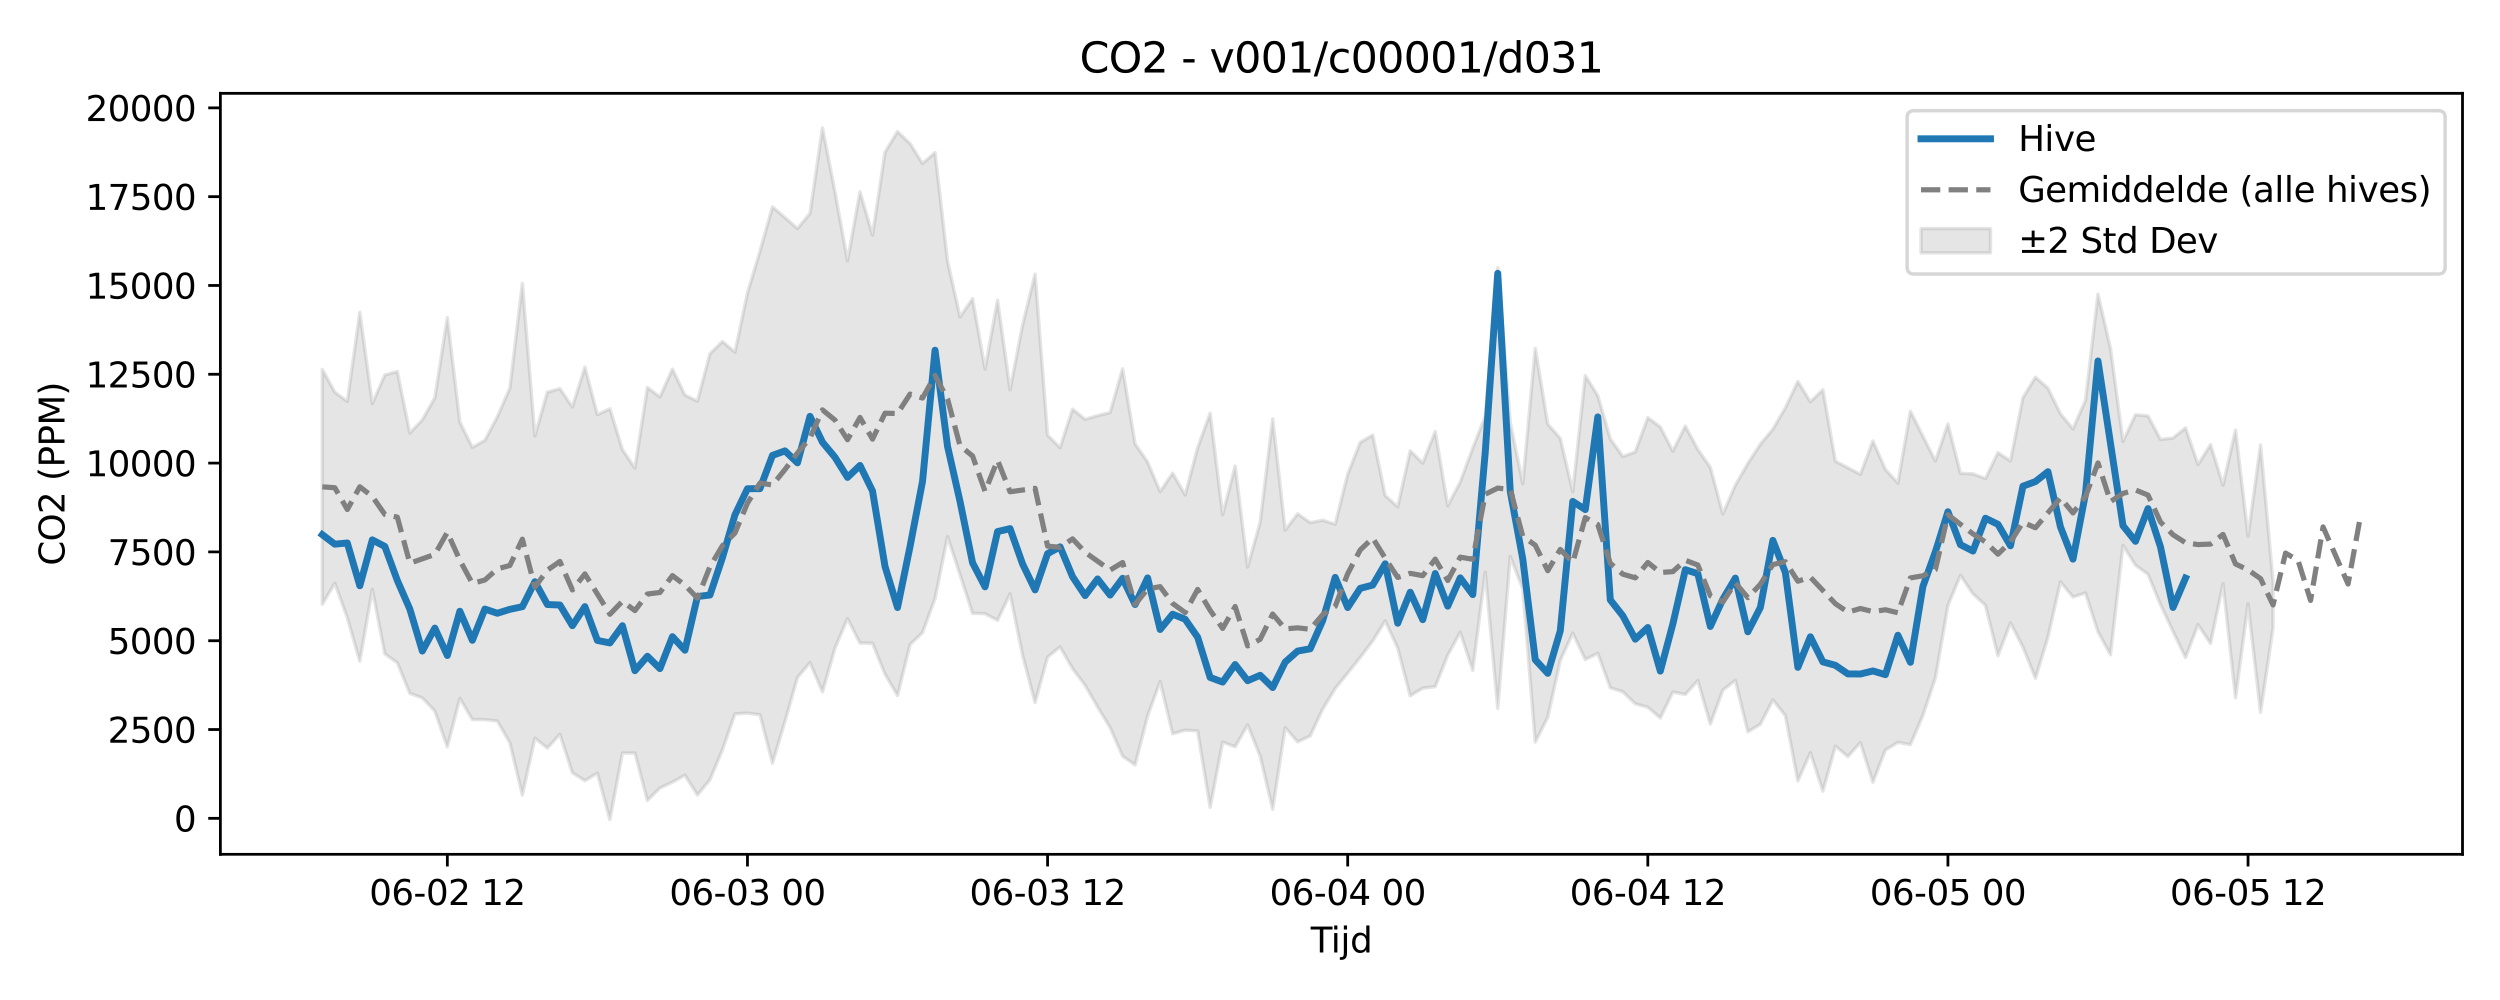 <?xml version="1.0" encoding="utf-8" standalone="no"?>
<!DOCTYPE svg PUBLIC "-//W3C//DTD SVG 1.1//EN"
  "http://www.w3.org/Graphics/SVG/1.1/DTD/svg11.dtd">
<svg xmlns:xlink="http://www.w3.org/1999/xlink" width="720pt" height="288pt" viewBox="0 0 720 288" xmlns="http://www.w3.org/2000/svg" version="1.1">
 <defs>
  <style type="text/css">*{stroke-linejoin: round; stroke-linecap: butt}</style>
 </defs>
 <g id="figure_1">
  <g id="patch_1">
   <path d="M 0 288 
L 720 288 
L 720 0 
L 0 0 
z
" style="fill: #ffffff"/>
  </g>
  <g id="axes_1">
   <g id="patch_2">
    <path d="M 63.47 246.04 
L 709.2 246.04 
L 709.2 26.88 
L 63.47 26.88 
z
" style="fill: #ffffff"/>
   </g>
   <g id="FillBetweenPolyCollection_1">
    <defs>
     <path id="m9e692f22e5" d="M 92.821 -181.618 
L 92.821 -113.956 
L 96.423 -120.013 
L 100.024 -110.102 
L 103.626 -97.567 
L 107.227 -118.265 
L 110.828 -99.675 
L 114.43 -97.133 
L 118.031 -88.314 
L 121.633 -87.012 
L 125.234 -83.213 
L 128.835 -72.883 
L 132.437 -86.874 
L 136.038 -80.772 
L 139.639 -80.747 
L 143.241 -80.342 
L 146.842 -74.076 
L 150.444 -59.028 
L 154.045 -75.405 
L 157.646 -72.541 
L 161.248 -76.539 
L 164.849 -65.428 
L 168.451 -63.16 
L 172.052 -65.345 
L 175.653 -51.922 
L 179.255 -71.128 
L 182.856 -71.117 
L 186.458 -57.455 
L 190.059 -61.055 
L 193.66 -62.745 
L 197.262 -64.737 
L 200.863 -59.037 
L 204.465 -63.426 
L 208.066 -72.067 
L 211.667 -82.403 
L 215.269 -82.618 
L 218.87 -82.153 
L 222.472 -68.209 
L 226.073 -80.244 
L 229.674 -92.896 
L 233.276 -97.152 
L 236.877 -88.748 
L 240.479 -101.334 
L 244.08 -109.847 
L 247.681 -102.78 
L 251.283 -102.758 
L 254.884 -93.853 
L 258.486 -87.694 
L 262.087 -102.353 
L 265.688 -105.808 
L 269.29 -115.62 
L 272.891 -133.458 
L 276.492 -122.473 
L 280.094 -111.38 
L 283.695 -111.251 
L 287.297 -109.346 
L 290.898 -116.989 
L 294.499 -99.314 
L 298.101 -85.659 
L 301.702 -98.775 
L 305.304 -101.677 
L 308.905 -95.427 
L 312.506 -90.651 
L 316.108 -84.391 
L 319.709 -78.47 
L 323.311 -70.212 
L 326.912 -67.707 
L 330.513 -81.826 
L 334.115 -91.708 
L 337.716 -76.673 
L 341.318 -77.708 
L 344.919 -77.48 
L 348.52 -55.468 
L 352.122 -74.274 
L 355.723 -72.922 
L 359.325 -79.229 
L 362.926 -70.224 
L 366.527 -54.949 
L 370.129 -78.418 
L 373.73 -74.336 
L 377.332 -76.053 
L 380.933 -83.774 
L 384.534 -89.702 
L 388.136 -94.149 
L 391.737 -98.644 
L 395.338 -103.402 
L 398.94 -109.195 
L 402.541 -101.37 
L 406.143 -87.606 
L 409.744 -89.803 
L 413.345 -90.233 
L 416.947 -99.302 
L 420.548 -105.922 
L 424.15 -94.956 
L 427.751 -123.201 
L 431.352 -83.991 
L 434.954 -127.722 
L 438.555 -118.406 
L 442.157 -74.262 
L 445.758 -81.434 
L 449.359 -97.772 
L 452.961 -105.661 
L 456.562 -98.048 
L 460.164 -99.842 
L 463.765 -89.931 
L 467.366 -88.764 
L 470.968 -85.301 
L 474.569 -84.313 
L 478.171 -81.213 
L 481.772 -88.68 
L 485.373 -88.005 
L 488.975 -92 
L 492.576 -79.476 
L 496.178 -89.213 
L 499.779 -92.055 
L 503.38 -77.242 
L 506.982 -79.384 
L 510.583 -86.43 
L 514.184 -81.914 
L 517.786 -63.091 
L 521.387 -71.228 
L 524.989 -60.145 
L 528.59 -73.108 
L 532.191 -70.102 
L 535.793 -74.11 
L 539.394 -62.725 
L 542.996 -71.981 
L 546.597 -74.19 
L 550.198 -73.548 
L 553.8 -81.959 
L 557.401 -92.772 
L 561.003 -113.596 
L 564.604 -122.294 
L 568.205 -116.986 
L 571.807 -113.67 
L 575.408 -99.153 
L 579.01 -108.599 
L 582.611 -101.647 
L 586.212 -92.654 
L 589.814 -104.507 
L 593.415 -120.435 
L 597.017 -116.047 
L 600.618 -117.224 
L 604.219 -106.053 
L 607.821 -99.44 
L 611.422 -130.904 
L 615.024 -125.226 
L 618.625 -122.598 
L 622.226 -113.88 
L 625.828 -106.156 
L 629.429 -98.61 
L 633.031 -108.108 
L 636.632 -102.67 
L 640.233 -119.88 
L 643.835 -87.036 
L 647.436 -114.141 
L 651.037 -82.87 
L 654.639 -107.08 
L 654.639 -120.473 
L 654.639 -120.473 
L 651.037 -159.844 
L 647.436 -133.596 
L 643.835 -164.12 
L 640.233 -148.287 
L 636.632 -159.935 
L 633.031 -154.212 
L 629.429 -164.773 
L 625.828 -161.843 
L 622.226 -161.42 
L 618.625 -168.235 
L 615.024 -168.548 
L 611.422 -160.898 
L 607.821 -187.644 
L 604.219 -203.274 
L 600.618 -172.707 
L 597.017 -164.49 
L 593.415 -168.82 
L 589.814 -176.174 
L 586.212 -179.372 
L 582.611 -173.466 
L 579.01 -155.255 
L 575.408 -157.644 
L 571.807 -150.18 
L 568.205 -151.536 
L 564.604 -151.687 
L 561.003 -165.903 
L 557.401 -155.223 
L 553.8 -162.387 
L 550.198 -169.575 
L 546.597 -148.878 
L 542.996 -152.792 
L 539.394 -161.001 
L 535.793 -151.392 
L 532.191 -153.276 
L 528.59 -155.173 
L 524.989 -175.746 
L 521.387 -172.283 
L 517.786 -178.134 
L 514.184 -170.548 
L 510.583 -164.375 
L 506.982 -160.075 
L 503.38 -154.521 
L 499.779 -148.239 
L 496.178 -139.997 
L 492.576 -153.389 
L 488.975 -158.559 
L 485.373 -165.279 
L 481.772 -158.064 
L 478.171 -165.025 
L 474.569 -167.708 
L 470.968 -157.866 
L 467.366 -156.508 
L 463.765 -161.613 
L 460.164 -174.044 
L 456.562 -179.834 
L 452.961 -146.352 
L 449.359 -161.759 
L 445.758 -165.844 
L 442.157 -187.699 
L 438.555 -148.713 
L 434.954 -166.329 
L 431.352 -210.866 
L 427.751 -168.121 
L 424.15 -158.907 
L 420.548 -149.166 
L 416.947 -142.337 
L 413.345 -163.704 
L 409.744 -154.611 
L 406.143 -158.155 
L 402.541 -142.032 
L 398.94 -145.288 
L 395.338 -162.704 
L 391.737 -160.578 
L 388.136 -151.399 
L 384.534 -137.027 
L 380.933 -138.168 
L 377.332 -137.485 
L 373.73 -140.029 
L 370.129 -135.332 
L 366.527 -167.361 
L 362.926 -137.544 
L 359.325 -124.718 
L 355.723 -153.734 
L 352.122 -139.76 
L 348.52 -169.011 
L 344.919 -159.015 
L 341.318 -145.474 
L 337.716 -151.736 
L 334.115 -146.394 
L 330.513 -154.927 
L 326.912 -160.161 
L 323.311 -181.798 
L 319.709 -169.161 
L 316.108 -168.302 
L 312.506 -167.244 
L 308.905 -170.182 
L 305.304 -159.071 
L 301.702 -162.669 
L 298.101 -209.066 
L 294.499 -194.357 
L 290.898 -175.751 
L 287.297 -201.558 
L 283.695 -181.722 
L 280.094 -201.997 
L 276.492 -196.712 
L 272.891 -212.756 
L 269.29 -244.054 
L 265.688 -240.908 
L 262.087 -246.646 
L 258.486 -250.106 
L 254.884 -244.151 
L 251.283 -220.302 
L 247.681 -232.76 
L 244.08 -212.872 
L 240.479 -232.686 
L 236.877 -251.158 
L 233.276 -226.536 
L 229.674 -222.183 
L 226.073 -225.323 
L 222.472 -228.429 
L 218.87 -215.618 
L 215.269 -203.591 
L 211.667 -186.586 
L 208.066 -189.642 
L 204.465 -186.147 
L 200.863 -172.445 
L 197.262 -174.217 
L 193.66 -181.702 
L 190.059 -173.677 
L 186.458 -176.391 
L 182.856 -153.179 
L 179.255 -158.526 
L 175.653 -170.269 
L 172.052 -168.569 
L 168.451 -182.279 
L 164.849 -170.776 
L 161.248 -176.071 
L 157.646 -175.058 
L 154.045 -162.447 
L 150.444 -206.391 
L 146.842 -176.218 
L 143.241 -167.98 
L 139.639 -161.168 
L 136.038 -159.151 
L 132.437 -166.44 
L 128.835 -196.514 
L 125.234 -173.44 
L 121.633 -167.089 
L 118.031 -163.283 
L 114.43 -180.995 
L 110.828 -180.016 
L 107.227 -171.759 
L 103.626 -198.045 
L 100.024 -172.416 
L 96.423 -175.065 
L 92.821 -181.618 
z
" style="stroke: #808080; stroke-opacity: 0.2"/>
    </defs>
    <g clip-path="url(#p356629e05d)">
     <use xlink:href="#m9e692f22e5" x="0" y="288" style="fill: #808080; fill-opacity: 0.2; stroke: #808080; stroke-opacity: 0.2"/>
    </g>
   </g>
   <g id="matplotlib.axis_1">
    <g id="xtick_1">
     <g id="line2d_1">
      <defs>
       <path id="mf10f912292" d="M 0 0 
L 0 3.5 
" style="stroke: #000000; stroke-width: 0.8"/>
      </defs>
      <g>
       <use xlink:href="#mf10f912292" x="128.835" y="246.04" style="stroke: #000000; stroke-width: 0.8"/>
      </g>
     </g>
     <g id="text_1">
      <!-- 06-02 12 -->
      <g transform="translate(106.355 260.638) scale(0.1 -0.1)">
       <defs>
        <path id="DejaVuSans-30" d="M 2034 4250 
Q 1547 4250 1301 3770 
Q 1056 3291 1056 2328 
Q 1056 1369 1301 889 
Q 1547 409 2034 409 
Q 2525 409 2770 889 
Q 3016 1369 3016 2328 
Q 3016 3291 2770 3770 
Q 2525 4250 2034 4250 
z
M 2034 4750 
Q 2819 4750 3233 4129 
Q 3647 3509 3647 2328 
Q 3647 1150 3233 529 
Q 2819 -91 2034 -91 
Q 1250 -91 836 529 
Q 422 1150 422 2328 
Q 422 3509 836 4129 
Q 1250 4750 2034 4750 
z
" transform="scale(0.016)"/>
        <path id="DejaVuSans-36" d="M 2113 2584 
Q 1688 2584 1439 2293 
Q 1191 2003 1191 1497 
Q 1191 994 1439 701 
Q 1688 409 2113 409 
Q 2538 409 2786 701 
Q 3034 994 3034 1497 
Q 3034 2003 2786 2293 
Q 2538 2584 2113 2584 
z
M 3366 4563 
L 3366 3988 
Q 3128 4100 2886 4159 
Q 2644 4219 2406 4219 
Q 1781 4219 1451 3797 
Q 1122 3375 1075 2522 
Q 1259 2794 1537 2939 
Q 1816 3084 2150 3084 
Q 2853 3084 3261 2657 
Q 3669 2231 3669 1497 
Q 3669 778 3244 343 
Q 2819 -91 2113 -91 
Q 1303 -91 875 529 
Q 447 1150 447 2328 
Q 447 3434 972 4092 
Q 1497 4750 2381 4750 
Q 2619 4750 2861 4703 
Q 3103 4656 3366 4563 
z
" transform="scale(0.016)"/>
        <path id="DejaVuSans-2d" d="M 313 2009 
L 1997 2009 
L 1997 1497 
L 313 1497 
L 313 2009 
z
" transform="scale(0.016)"/>
        <path id="DejaVuSans-32" d="M 1228 531 
L 3431 531 
L 3431 0 
L 469 0 
L 469 531 
Q 828 903 1448 1529 
Q 2069 2156 2228 2338 
Q 2531 2678 2651 2914 
Q 2772 3150 2772 3378 
Q 2772 3750 2511 3984 
Q 2250 4219 1831 4219 
Q 1534 4219 1204 4116 
Q 875 4013 500 3803 
L 500 4441 
Q 881 4594 1212 4672 
Q 1544 4750 1819 4750 
Q 2544 4750 2975 4387 
Q 3406 4025 3406 3419 
Q 3406 3131 3298 2873 
Q 3191 2616 2906 2266 
Q 2828 2175 2409 1742 
Q 1991 1309 1228 531 
z
" transform="scale(0.016)"/>
        <path id="DejaVuSans-20" transform="scale(0.016)"/>
        <path id="DejaVuSans-31" d="M 794 531 
L 1825 531 
L 1825 4091 
L 703 3866 
L 703 4441 
L 1819 4666 
L 2450 4666 
L 2450 531 
L 3481 531 
L 3481 0 
L 794 0 
L 794 531 
z
" transform="scale(0.016)"/>
       </defs>
       <use xlink:href="#DejaVuSans-30"/>
       <use xlink:href="#DejaVuSans-36" transform="translate(63.623 0)"/>
       <use xlink:href="#DejaVuSans-2d" transform="translate(127.246 0)"/>
       <use xlink:href="#DejaVuSans-30" transform="translate(163.33 0)"/>
       <use xlink:href="#DejaVuSans-32" transform="translate(226.953 0)"/>
       <use xlink:href="#DejaVuSans-20" transform="translate(290.576 0)"/>
       <use xlink:href="#DejaVuSans-31" transform="translate(322.363 0)"/>
       <use xlink:href="#DejaVuSans-32" transform="translate(385.986 0)"/>
      </g>
     </g>
    </g>
    <g id="xtick_2">
     <g id="line2d_2">
      <g>
       <use xlink:href="#mf10f912292" x="215.269" y="246.04" style="stroke: #000000; stroke-width: 0.8"/>
      </g>
     </g>
     <g id="text_2">
      <!-- 06-03 00 -->
      <g transform="translate(192.788 260.638) scale(0.1 -0.1)">
       <defs>
        <path id="DejaVuSans-33" d="M 2597 2516 
Q 3050 2419 3304 2112 
Q 3559 1806 3559 1356 
Q 3559 666 3084 287 
Q 2609 -91 1734 -91 
Q 1441 -91 1130 -33 
Q 819 25 488 141 
L 488 750 
Q 750 597 1062 519 
Q 1375 441 1716 441 
Q 2309 441 2620 675 
Q 2931 909 2931 1356 
Q 2931 1769 2642 2001 
Q 2353 2234 1838 2234 
L 1294 2234 
L 1294 2753 
L 1863 2753 
Q 2328 2753 2575 2939 
Q 2822 3125 2822 3475 
Q 2822 3834 2567 4026 
Q 2313 4219 1838 4219 
Q 1578 4219 1281 4162 
Q 984 4106 628 3988 
L 628 4550 
Q 988 4650 1302 4700 
Q 1616 4750 1894 4750 
Q 2613 4750 3031 4423 
Q 3450 4097 3450 3541 
Q 3450 3153 3228 2886 
Q 3006 2619 2597 2516 
z
" transform="scale(0.016)"/>
       </defs>
       <use xlink:href="#DejaVuSans-30"/>
       <use xlink:href="#DejaVuSans-36" transform="translate(63.623 0)"/>
       <use xlink:href="#DejaVuSans-2d" transform="translate(127.246 0)"/>
       <use xlink:href="#DejaVuSans-30" transform="translate(163.33 0)"/>
       <use xlink:href="#DejaVuSans-33" transform="translate(226.953 0)"/>
       <use xlink:href="#DejaVuSans-20" transform="translate(290.576 0)"/>
       <use xlink:href="#DejaVuSans-30" transform="translate(322.363 0)"/>
       <use xlink:href="#DejaVuSans-30" transform="translate(385.986 0)"/>
      </g>
     </g>
    </g>
    <g id="xtick_3">
     <g id="line2d_3">
      <g>
       <use xlink:href="#mf10f912292" x="301.702" y="246.04" style="stroke: #000000; stroke-width: 0.8"/>
      </g>
     </g>
     <g id="text_3">
      <!-- 06-03 12 -->
      <g transform="translate(279.222 260.638) scale(0.1 -0.1)">
       <use xlink:href="#DejaVuSans-30"/>
       <use xlink:href="#DejaVuSans-36" transform="translate(63.623 0)"/>
       <use xlink:href="#DejaVuSans-2d" transform="translate(127.246 0)"/>
       <use xlink:href="#DejaVuSans-30" transform="translate(163.33 0)"/>
       <use xlink:href="#DejaVuSans-33" transform="translate(226.953 0)"/>
       <use xlink:href="#DejaVuSans-20" transform="translate(290.576 0)"/>
       <use xlink:href="#DejaVuSans-31" transform="translate(322.363 0)"/>
       <use xlink:href="#DejaVuSans-32" transform="translate(385.986 0)"/>
      </g>
     </g>
    </g>
    <g id="xtick_4">
     <g id="line2d_4">
      <g>
       <use xlink:href="#mf10f912292" x="388.136" y="246.04" style="stroke: #000000; stroke-width: 0.8"/>
      </g>
     </g>
     <g id="text_4">
      <!-- 06-04 00 -->
      <g transform="translate(365.655 260.638) scale(0.1 -0.1)">
       <defs>
        <path id="DejaVuSans-34" d="M 2419 4116 
L 825 1625 
L 2419 1625 
L 2419 4116 
z
M 2253 4666 
L 3047 4666 
L 3047 1625 
L 3713 1625 
L 3713 1100 
L 3047 1100 
L 3047 0 
L 2419 0 
L 2419 1100 
L 313 1100 
L 313 1709 
L 2253 4666 
z
" transform="scale(0.016)"/>
       </defs>
       <use xlink:href="#DejaVuSans-30"/>
       <use xlink:href="#DejaVuSans-36" transform="translate(63.623 0)"/>
       <use xlink:href="#DejaVuSans-2d" transform="translate(127.246 0)"/>
       <use xlink:href="#DejaVuSans-30" transform="translate(163.33 0)"/>
       <use xlink:href="#DejaVuSans-34" transform="translate(226.953 0)"/>
       <use xlink:href="#DejaVuSans-20" transform="translate(290.576 0)"/>
       <use xlink:href="#DejaVuSans-30" transform="translate(322.363 0)"/>
       <use xlink:href="#DejaVuSans-30" transform="translate(385.986 0)"/>
      </g>
     </g>
    </g>
    <g id="xtick_5">
     <g id="line2d_5">
      <g>
       <use xlink:href="#mf10f912292" x="474.569" y="246.04" style="stroke: #000000; stroke-width: 0.8"/>
      </g>
     </g>
     <g id="text_5">
      <!-- 06-04 12 -->
      <g transform="translate(452.089 260.638) scale(0.1 -0.1)">
       <use xlink:href="#DejaVuSans-30"/>
       <use xlink:href="#DejaVuSans-36" transform="translate(63.623 0)"/>
       <use xlink:href="#DejaVuSans-2d" transform="translate(127.246 0)"/>
       <use xlink:href="#DejaVuSans-30" transform="translate(163.33 0)"/>
       <use xlink:href="#DejaVuSans-34" transform="translate(226.953 0)"/>
       <use xlink:href="#DejaVuSans-20" transform="translate(290.576 0)"/>
       <use xlink:href="#DejaVuSans-31" transform="translate(322.363 0)"/>
       <use xlink:href="#DejaVuSans-32" transform="translate(385.986 0)"/>
      </g>
     </g>
    </g>
    <g id="xtick_6">
     <g id="line2d_6">
      <g>
       <use xlink:href="#mf10f912292" x="561.003" y="246.04" style="stroke: #000000; stroke-width: 0.8"/>
      </g>
     </g>
     <g id="text_6">
      <!-- 06-05 00 -->
      <g transform="translate(538.522 260.638) scale(0.1 -0.1)">
       <defs>
        <path id="DejaVuSans-35" d="M 691 4666 
L 3169 4666 
L 3169 4134 
L 1269 4134 
L 1269 2991 
Q 1406 3038 1543 3061 
Q 1681 3084 1819 3084 
Q 2600 3084 3056 2656 
Q 3513 2228 3513 1497 
Q 3513 744 3044 326 
Q 2575 -91 1722 -91 
Q 1428 -91 1123 -41 
Q 819 9 494 109 
L 494 744 
Q 775 591 1075 516 
Q 1375 441 1709 441 
Q 2250 441 2565 725 
Q 2881 1009 2881 1497 
Q 2881 1984 2565 2268 
Q 2250 2553 1709 2553 
Q 1456 2553 1204 2497 
Q 953 2441 691 2322 
L 691 4666 
z
" transform="scale(0.016)"/>
       </defs>
       <use xlink:href="#DejaVuSans-30"/>
       <use xlink:href="#DejaVuSans-36" transform="translate(63.623 0)"/>
       <use xlink:href="#DejaVuSans-2d" transform="translate(127.246 0)"/>
       <use xlink:href="#DejaVuSans-30" transform="translate(163.33 0)"/>
       <use xlink:href="#DejaVuSans-35" transform="translate(226.953 0)"/>
       <use xlink:href="#DejaVuSans-20" transform="translate(290.576 0)"/>
       <use xlink:href="#DejaVuSans-30" transform="translate(322.363 0)"/>
       <use xlink:href="#DejaVuSans-30" transform="translate(385.986 0)"/>
      </g>
     </g>
    </g>
    <g id="xtick_7">
     <g id="line2d_7">
      <g>
       <use xlink:href="#mf10f912292" x="647.436" y="246.04" style="stroke: #000000; stroke-width: 0.8"/>
      </g>
     </g>
     <g id="text_7">
      <!-- 06-05 12 -->
      <g transform="translate(624.956 260.638) scale(0.1 -0.1)">
       <use xlink:href="#DejaVuSans-30"/>
       <use xlink:href="#DejaVuSans-36" transform="translate(63.623 0)"/>
       <use xlink:href="#DejaVuSans-2d" transform="translate(127.246 0)"/>
       <use xlink:href="#DejaVuSans-30" transform="translate(163.33 0)"/>
       <use xlink:href="#DejaVuSans-35" transform="translate(226.953 0)"/>
       <use xlink:href="#DejaVuSans-20" transform="translate(290.576 0)"/>
       <use xlink:href="#DejaVuSans-31" transform="translate(322.363 0)"/>
       <use xlink:href="#DejaVuSans-32" transform="translate(385.986 0)"/>
      </g>
     </g>
    </g>
    <g id="text_8">
     <!-- Tijd -->
     <g transform="translate(377.485 274.317) scale(0.1 -0.1)">
      <defs>
       <path id="DejaVuSans-54" d="M -19 4666 
L 3928 4666 
L 3928 4134 
L 2272 4134 
L 2272 0 
L 1638 0 
L 1638 4134 
L -19 4134 
L -19 4666 
z
" transform="scale(0.016)"/>
       <path id="DejaVuSans-69" d="M 603 3500 
L 1178 3500 
L 1178 0 
L 603 0 
L 603 3500 
z
M 603 4863 
L 1178 4863 
L 1178 4134 
L 603 4134 
L 603 4863 
z
" transform="scale(0.016)"/>
       <path id="DejaVuSans-6a" d="M 603 3500 
L 1178 3500 
L 1178 -63 
Q 1178 -731 923 -1031 
Q 669 -1331 103 -1331 
L -116 -1331 
L -116 -844 
L 38 -844 
Q 366 -844 484 -692 
Q 603 -541 603 -63 
L 603 3500 
z
M 603 4863 
L 1178 4863 
L 1178 4134 
L 603 4134 
L 603 4863 
z
" transform="scale(0.016)"/>
       <path id="DejaVuSans-64" d="M 2906 2969 
L 2906 4863 
L 3481 4863 
L 3481 0 
L 2906 0 
L 2906 525 
Q 2725 213 2448 61 
Q 2172 -91 1784 -91 
Q 1150 -91 751 415 
Q 353 922 353 1747 
Q 353 2572 751 3078 
Q 1150 3584 1784 3584 
Q 2172 3584 2448 3432 
Q 2725 3281 2906 2969 
z
M 947 1747 
Q 947 1113 1208 752 
Q 1469 391 1925 391 
Q 2381 391 2643 752 
Q 2906 1113 2906 1747 
Q 2906 2381 2643 2742 
Q 2381 3103 1925 3103 
Q 1469 3103 1208 2742 
Q 947 2381 947 1747 
z
" transform="scale(0.016)"/>
      </defs>
      <use xlink:href="#DejaVuSans-54"/>
      <use xlink:href="#DejaVuSans-69" transform="translate(57.959 0)"/>
      <use xlink:href="#DejaVuSans-6a" transform="translate(85.742 0)"/>
      <use xlink:href="#DejaVuSans-64" transform="translate(113.525 0)"/>
     </g>
    </g>
   </g>
   <g id="matplotlib.axis_2">
    <g id="ytick_1">
     <g id="line2d_8">
      <defs>
       <path id="mce2c67f0a3" d="M 0 0 
L -3.5 0 
" style="stroke: #000000; stroke-width: 0.8"/>
      </defs>
      <g>
       <use xlink:href="#mce2c67f0a3" x="63.47" y="235.682" style="stroke: #000000; stroke-width: 0.8"/>
      </g>
     </g>
     <g id="text_9">
      <!-- 0 -->
      <g transform="translate(50.108 239.481) scale(0.1 -0.1)">
       <use xlink:href="#DejaVuSans-30"/>
      </g>
     </g>
    </g>
    <g id="ytick_2">
     <g id="line2d_9">
      <g>
       <use xlink:href="#mce2c67f0a3" x="63.47" y="210.104" style="stroke: #000000; stroke-width: 0.8"/>
      </g>
     </g>
     <g id="text_10">
      <!-- 2500 -->
      <g transform="translate(31.02 213.903) scale(0.1 -0.1)">
       <use xlink:href="#DejaVuSans-32"/>
       <use xlink:href="#DejaVuSans-35" transform="translate(63.623 0)"/>
       <use xlink:href="#DejaVuSans-30" transform="translate(127.246 0)"/>
       <use xlink:href="#DejaVuSans-30" transform="translate(190.869 0)"/>
      </g>
     </g>
    </g>
    <g id="ytick_3">
     <g id="line2d_10">
      <g>
       <use xlink:href="#mce2c67f0a3" x="63.47" y="184.527" style="stroke: #000000; stroke-width: 0.8"/>
      </g>
     </g>
     <g id="text_11">
      <!-- 5000 -->
      <g transform="translate(31.02 188.326) scale(0.1 -0.1)">
       <use xlink:href="#DejaVuSans-35"/>
       <use xlink:href="#DejaVuSans-30" transform="translate(63.623 0)"/>
       <use xlink:href="#DejaVuSans-30" transform="translate(127.246 0)"/>
       <use xlink:href="#DejaVuSans-30" transform="translate(190.869 0)"/>
      </g>
     </g>
    </g>
    <g id="ytick_4">
     <g id="line2d_11">
      <g>
       <use xlink:href="#mce2c67f0a3" x="63.47" y="158.949" style="stroke: #000000; stroke-width: 0.8"/>
      </g>
     </g>
     <g id="text_12">
      <!-- 7500 -->
      <g transform="translate(31.02 162.749) scale(0.1 -0.1)">
       <defs>
        <path id="DejaVuSans-37" d="M 525 4666 
L 3525 4666 
L 3525 4397 
L 1831 0 
L 1172 0 
L 2766 4134 
L 525 4134 
L 525 4666 
z
" transform="scale(0.016)"/>
       </defs>
       <use xlink:href="#DejaVuSans-37"/>
       <use xlink:href="#DejaVuSans-35" transform="translate(63.623 0)"/>
       <use xlink:href="#DejaVuSans-30" transform="translate(127.246 0)"/>
       <use xlink:href="#DejaVuSans-30" transform="translate(190.869 0)"/>
      </g>
     </g>
    </g>
    <g id="ytick_5">
     <g id="line2d_12">
      <g>
       <use xlink:href="#mce2c67f0a3" x="63.47" y="133.372" style="stroke: #000000; stroke-width: 0.8"/>
      </g>
     </g>
     <g id="text_13">
      <!-- 10000 -->
      <g transform="translate(24.657 137.171) scale(0.1 -0.1)">
       <use xlink:href="#DejaVuSans-31"/>
       <use xlink:href="#DejaVuSans-30" transform="translate(63.623 0)"/>
       <use xlink:href="#DejaVuSans-30" transform="translate(127.246 0)"/>
       <use xlink:href="#DejaVuSans-30" transform="translate(190.869 0)"/>
       <use xlink:href="#DejaVuSans-30" transform="translate(254.492 0)"/>
      </g>
     </g>
    </g>
    <g id="ytick_6">
     <g id="line2d_13">
      <g>
       <use xlink:href="#mce2c67f0a3" x="63.47" y="107.795" style="stroke: #000000; stroke-width: 0.8"/>
      </g>
     </g>
     <g id="text_14">
      <!-- 12500 -->
      <g transform="translate(24.657 111.594) scale(0.1 -0.1)">
       <use xlink:href="#DejaVuSans-31"/>
       <use xlink:href="#DejaVuSans-32" transform="translate(63.623 0)"/>
       <use xlink:href="#DejaVuSans-35" transform="translate(127.246 0)"/>
       <use xlink:href="#DejaVuSans-30" transform="translate(190.869 0)"/>
       <use xlink:href="#DejaVuSans-30" transform="translate(254.492 0)"/>
      </g>
     </g>
    </g>
    <g id="ytick_7">
     <g id="line2d_14">
      <g>
       <use xlink:href="#mce2c67f0a3" x="63.47" y="82.217" style="stroke: #000000; stroke-width: 0.8"/>
      </g>
     </g>
     <g id="text_15">
      <!-- 15000 -->
      <g transform="translate(24.657 86.016) scale(0.1 -0.1)">
       <use xlink:href="#DejaVuSans-31"/>
       <use xlink:href="#DejaVuSans-35" transform="translate(63.623 0)"/>
       <use xlink:href="#DejaVuSans-30" transform="translate(127.246 0)"/>
       <use xlink:href="#DejaVuSans-30" transform="translate(190.869 0)"/>
       <use xlink:href="#DejaVuSans-30" transform="translate(254.492 0)"/>
      </g>
     </g>
    </g>
    <g id="ytick_8">
     <g id="line2d_15">
      <g>
       <use xlink:href="#mce2c67f0a3" x="63.47" y="56.64" style="stroke: #000000; stroke-width: 0.8"/>
      </g>
     </g>
     <g id="text_16">
      <!-- 17500 -->
      <g transform="translate(24.657 60.439) scale(0.1 -0.1)">
       <use xlink:href="#DejaVuSans-31"/>
       <use xlink:href="#DejaVuSans-37" transform="translate(63.623 0)"/>
       <use xlink:href="#DejaVuSans-35" transform="translate(127.246 0)"/>
       <use xlink:href="#DejaVuSans-30" transform="translate(190.869 0)"/>
       <use xlink:href="#DejaVuSans-30" transform="translate(254.492 0)"/>
      </g>
     </g>
    </g>
    <g id="ytick_9">
     <g id="line2d_16">
      <g>
       <use xlink:href="#mce2c67f0a3" x="63.47" y="31.062" style="stroke: #000000; stroke-width: 0.8"/>
      </g>
     </g>
     <g id="text_17">
      <!-- 20000 -->
      <g transform="translate(24.657 34.862) scale(0.1 -0.1)">
       <use xlink:href="#DejaVuSans-32"/>
       <use xlink:href="#DejaVuSans-30" transform="translate(63.623 0)"/>
       <use xlink:href="#DejaVuSans-30" transform="translate(127.246 0)"/>
       <use xlink:href="#DejaVuSans-30" transform="translate(190.869 0)"/>
       <use xlink:href="#DejaVuSans-30" transform="translate(254.492 0)"/>
      </g>
     </g>
    </g>
    <g id="text_18">
     <!-- CO2 (PPM) -->
     <g transform="translate(18.578 162.903) rotate(-90) scale(0.1 -0.1)">
      <defs>
       <path id="DejaVuSans-43" d="M 4122 4306 
L 4122 3641 
Q 3803 3938 3442 4084 
Q 3081 4231 2675 4231 
Q 1875 4231 1450 3742 
Q 1025 3253 1025 2328 
Q 1025 1406 1450 917 
Q 1875 428 2675 428 
Q 3081 428 3442 575 
Q 3803 722 4122 1019 
L 4122 359 
Q 3791 134 3420 21 
Q 3050 -91 2638 -91 
Q 1578 -91 968 557 
Q 359 1206 359 2328 
Q 359 3453 968 4101 
Q 1578 4750 2638 4750 
Q 3056 4750 3426 4639 
Q 3797 4528 4122 4306 
z
" transform="scale(0.016)"/>
       <path id="DejaVuSans-4f" d="M 2522 4238 
Q 1834 4238 1429 3725 
Q 1025 3213 1025 2328 
Q 1025 1447 1429 934 
Q 1834 422 2522 422 
Q 3209 422 3611 934 
Q 4013 1447 4013 2328 
Q 4013 3213 3611 3725 
Q 3209 4238 2522 4238 
z
M 2522 4750 
Q 3503 4750 4090 4092 
Q 4678 3434 4678 2328 
Q 4678 1225 4090 567 
Q 3503 -91 2522 -91 
Q 1538 -91 948 565 
Q 359 1222 359 2328 
Q 359 3434 948 4092 
Q 1538 4750 2522 4750 
z
" transform="scale(0.016)"/>
       <path id="DejaVuSans-28" d="M 1984 4856 
Q 1566 4138 1362 3434 
Q 1159 2731 1159 2009 
Q 1159 1288 1364 580 
Q 1569 -128 1984 -844 
L 1484 -844 
Q 1016 -109 783 600 
Q 550 1309 550 2009 
Q 550 2706 781 3412 
Q 1013 4119 1484 4856 
L 1984 4856 
z
" transform="scale(0.016)"/>
       <path id="DejaVuSans-50" d="M 1259 4147 
L 1259 2394 
L 2053 2394 
Q 2494 2394 2734 2622 
Q 2975 2850 2975 3272 
Q 2975 3691 2734 3919 
Q 2494 4147 2053 4147 
L 1259 4147 
z
M 628 4666 
L 2053 4666 
Q 2838 4666 3239 4311 
Q 3641 3956 3641 3272 
Q 3641 2581 3239 2228 
Q 2838 1875 2053 1875 
L 1259 1875 
L 1259 0 
L 628 0 
L 628 4666 
z
" transform="scale(0.016)"/>
       <path id="DejaVuSans-4d" d="M 628 4666 
L 1569 4666 
L 2759 1491 
L 3956 4666 
L 4897 4666 
L 4897 0 
L 4281 0 
L 4281 4097 
L 3078 897 
L 2444 897 
L 1241 4097 
L 1241 0 
L 628 0 
L 628 4666 
z
" transform="scale(0.016)"/>
       <path id="DejaVuSans-29" d="M 513 4856 
L 1013 4856 
Q 1481 4119 1714 3412 
Q 1947 2706 1947 2009 
Q 1947 1309 1714 600 
Q 1481 -109 1013 -844 
L 513 -844 
Q 928 -128 1133 580 
Q 1338 1288 1338 2009 
Q 1338 2731 1133 3434 
Q 928 4138 513 4856 
z
" transform="scale(0.016)"/>
      </defs>
      <use xlink:href="#DejaVuSans-43"/>
      <use xlink:href="#DejaVuSans-4f" transform="translate(69.824 0)"/>
      <use xlink:href="#DejaVuSans-32" transform="translate(148.535 0)"/>
      <use xlink:href="#DejaVuSans-20" transform="translate(212.158 0)"/>
      <use xlink:href="#DejaVuSans-28" transform="translate(243.945 0)"/>
      <use xlink:href="#DejaVuSans-50" transform="translate(282.959 0)"/>
      <use xlink:href="#DejaVuSans-50" transform="translate(343.262 0)"/>
      <use xlink:href="#DejaVuSans-4d" transform="translate(403.564 0)"/>
      <use xlink:href="#DejaVuSans-29" transform="translate(489.844 0)"/>
     </g>
    </g>
   </g>
   <g id="line2d_17">
    <path d="M 92.821 153.987 
L 96.423 156.719 
L 100.024 156.381 
L 103.626 168.699 
L 107.227 155.484 
L 110.828 157.374 
L 114.43 167.172 
L 118.031 175.414 
L 121.633 187.497 
L 125.234 180.895 
L 128.835 188.776 
L 132.437 176.042 
L 136.038 184.407 
L 139.639 175.414 
L 143.241 176.611 
L 146.842 175.489 
L 150.444 174.722 
L 154.045 167.543 
L 157.646 174.101 
L 161.248 174.245 
L 164.849 180.199 
L 168.451 174.715 
L 172.052 184.448 
L 175.653 185.165 
L 179.255 180.209 
L 182.856 193.155 
L 186.458 189.008 
L 190.059 192.551 
L 193.66 183.367 
L 197.262 187.258 
L 200.863 171.799 
L 204.465 171.363 
L 208.066 160.58 
L 211.667 148.278 
L 215.269 140.755 
L 218.87 140.728 
L 222.472 131.155 
L 226.073 129.853 
L 229.674 133.297 
L 233.276 119.911 
L 236.877 127.366 
L 240.479 131.701 
L 244.08 137.485 
L 247.681 134.051 
L 251.283 141.403 
L 254.884 163.141 
L 258.486 174.964 
L 262.087 157.408 
L 265.688 138.638 
L 269.29 100.865 
L 272.891 128.56 
L 276.492 144.435 
L 280.094 162.083 
L 283.695 169.006 
L 287.297 153.094 
L 290.898 152.245 
L 294.499 162.421 
L 298.101 169.879 
L 301.702 159.451 
L 305.304 157.497 
L 308.905 166.101 
L 312.506 171.528 
L 316.108 166.742 
L 319.709 171.38 
L 323.311 166.561 
L 326.912 174.095 
L 330.513 166.445 
L 334.115 181.294 
L 337.716 176.892 
L 341.318 178.332 
L 344.919 183.517 
L 348.52 195.102 
L 352.122 196.436 
L 355.723 191.388 
L 359.325 196.037 
L 362.926 194.482 
L 366.527 198.015 
L 370.129 190.689 
L 373.73 187.501 
L 377.332 186.856 
L 380.933 178.743 
L 384.534 166.292 
L 388.136 174.964 
L 391.737 169.45 
L 395.338 168.498 
L 398.94 162.37 
L 402.541 179.486 
L 406.143 170.565 
L 409.744 178.467 
L 413.345 165.183 
L 416.947 174.569 
L 420.548 166.435 
L 424.15 171.25 
L 427.751 130.234 
L 431.352 78.722 
L 434.954 141.523 
L 438.555 160.979 
L 442.157 190.021 
L 445.758 193.909 
L 449.359 181.683 
L 452.961 144.415 
L 456.562 146.757 
L 460.164 120.077 
L 463.765 172.771 
L 467.366 177.345 
L 470.968 184.087 
L 474.569 180.726 
L 478.171 193.271 
L 481.772 179.722 
L 485.373 164.072 
L 488.975 165.214 
L 492.576 180.424 
L 496.178 172.58 
L 499.779 166.5 
L 503.38 181.955 
L 506.982 174.968 
L 510.583 155.635 
L 514.184 164.877 
L 517.786 192.195 
L 521.387 183.401 
L 524.989 190.624 
L 528.59 191.607 
L 532.191 194.083 
L 535.793 194.113 
L 539.394 193.233 
L 542.996 194.297 
L 546.597 182.951 
L 550.198 190.734 
L 553.8 168.89 
L 557.401 158.891 
L 561.003 147.392 
L 564.604 156.862 
L 568.205 158.707 
L 571.807 149.25 
L 575.408 151.003 
L 579.01 157.19 
L 582.611 140.019 
L 586.212 138.695 
L 589.814 135.851 
L 593.415 151.76 
L 597.017 161.033 
L 600.618 142.191 
L 604.219 103.965 
L 611.422 151.402 
L 615.024 155.894 
L 618.625 146.485 
L 622.226 157.52 
L 625.828 174.937 
L 629.429 166.495 
L 629.429 166.495 
" clip-path="url(#p356629e05d)" style="fill: none; stroke: #1f77b4; stroke-width: 2; stroke-linecap: square"/>
   </g>
   <g id="line2d_18">
    <path d="M 92.821 140.213 
L 96.423 140.461 
L 100.024 146.741 
L 103.626 140.194 
L 107.227 142.988 
L 110.828 148.155 
L 114.43 148.936 
L 118.031 162.202 
L 125.234 159.673 
L 128.835 153.301 
L 132.437 161.343 
L 136.038 168.038 
L 139.639 167.043 
L 143.241 163.839 
L 146.842 162.853 
L 150.444 155.29 
L 154.045 169.074 
L 157.646 164.201 
L 161.248 161.695 
L 164.849 169.898 
L 168.451 165.281 
L 175.653 176.905 
L 179.255 173.173 
L 182.856 175.852 
L 186.458 171.077 
L 190.059 170.634 
L 193.66 165.777 
L 197.262 168.523 
L 200.863 172.259 
L 204.465 163.213 
L 208.066 157.145 
L 211.667 153.506 
L 215.269 144.895 
L 218.87 139.115 
L 222.472 139.681 
L 226.073 135.216 
L 229.674 130.461 
L 233.276 126.156 
L 236.877 118.047 
L 240.479 120.99 
L 244.08 126.64 
L 247.681 120.23 
L 251.283 126.47 
L 254.884 118.998 
L 258.486 119.1 
L 262.087 113.501 
L 265.688 114.642 
L 269.29 108.163 
L 272.891 114.893 
L 276.492 128.408 
L 280.094 131.312 
L 283.695 141.513 
L 287.297 132.548 
L 290.898 141.63 
L 298.101 140.637 
L 301.702 157.278 
L 305.304 157.626 
L 308.905 155.196 
L 312.506 159.053 
L 319.709 164.184 
L 323.311 161.995 
L 326.912 174.066 
L 330.513 169.623 
L 334.115 168.949 
L 337.716 173.795 
L 341.318 176.409 
L 344.919 169.753 
L 348.52 175.761 
L 352.122 180.983 
L 355.723 174.672 
L 359.325 186.026 
L 362.926 184.116 
L 366.527 176.845 
L 370.129 181.125 
L 373.73 180.817 
L 377.332 181.231 
L 380.933 177.029 
L 384.534 174.636 
L 388.136 165.226 
L 391.737 158.389 
L 395.338 154.947 
L 398.94 160.759 
L 402.541 166.299 
L 406.143 165.119 
L 409.744 165.793 
L 413.345 161.031 
L 416.947 167.181 
L 420.548 160.456 
L 424.15 161.068 
L 427.751 142.339 
L 431.352 140.571 
L 434.954 140.974 
L 438.555 154.44 
L 442.157 157.019 
L 445.758 164.361 
L 449.359 158.234 
L 452.961 161.994 
L 456.562 149.059 
L 460.164 151.057 
L 463.765 162.228 
L 467.366 165.364 
L 470.968 166.416 
L 474.569 161.989 
L 478.171 164.881 
L 481.772 164.628 
L 485.373 161.358 
L 488.975 162.721 
L 492.576 171.568 
L 496.178 173.395 
L 499.779 167.853 
L 503.38 172.118 
L 506.982 168.271 
L 510.583 162.597 
L 514.184 161.769 
L 517.786 167.387 
L 521.387 166.244 
L 528.59 173.86 
L 532.191 176.311 
L 535.793 175.249 
L 539.394 176.137 
L 542.996 175.613 
L 546.597 176.466 
L 550.198 166.438 
L 553.8 165.827 
L 557.401 164.003 
L 561.003 148.251 
L 568.205 153.739 
L 571.807 156.075 
L 575.408 159.602 
L 579.01 156.073 
L 582.611 150.443 
L 586.212 151.987 
L 593.415 143.372 
L 597.017 147.732 
L 600.618 143.035 
L 604.219 133.336 
L 607.821 144.458 
L 611.422 142.099 
L 615.024 141.113 
L 618.625 142.583 
L 622.226 150.35 
L 625.828 154.001 
L 629.429 156.309 
L 633.031 156.84 
L 636.632 156.698 
L 640.233 153.917 
L 643.835 162.422 
L 647.436 164.131 
L 651.037 166.643 
L 654.639 174.223 
L 658.24 159.287 
L 661.842 161.408 
L 665.443 172.915 
L 669.044 151.754 
L 676.247 168.205 
L 679.849 148.493 
L 679.849 148.493 
" clip-path="url(#p356629e05d)" style="fill: none; stroke-dasharray: 5.55,2.4; stroke-dashoffset: 0; stroke: #808080; stroke-width: 1.5"/>
   </g>
   <g id="patch_3">
    <path d="M 63.47 246.04 
L 63.47 26.88 
" style="fill: none; stroke: #000000; stroke-width: 0.8; stroke-linejoin: miter; stroke-linecap: square"/>
   </g>
   <g id="patch_4">
    <path d="M 709.2 246.04 
L 709.2 26.88 
" style="fill: none; stroke: #000000; stroke-width: 0.8; stroke-linejoin: miter; stroke-linecap: square"/>
   </g>
   <g id="patch_5">
    <path d="M 63.47 246.04 
L 709.2 246.04 
" style="fill: none; stroke: #000000; stroke-width: 0.8; stroke-linejoin: miter; stroke-linecap: square"/>
   </g>
   <g id="patch_6">
    <path d="M 63.47 26.88 
L 709.2 26.88 
" style="fill: none; stroke: #000000; stroke-width: 0.8; stroke-linejoin: miter; stroke-linecap: square"/>
   </g>
   <g id="text_19">
    <!-- CO2 - v001/c00001/d031 -->
    <g transform="translate(310.932 20.88) scale(0.12 -0.12)">
     <defs>
      <path id="DejaVuSans-76" d="M 191 3500 
L 800 3500 
L 1894 563 
L 2988 3500 
L 3597 3500 
L 2284 0 
L 1503 0 
L 191 3500 
z
" transform="scale(0.016)"/>
      <path id="DejaVuSans-2f" d="M 1625 4666 
L 2156 4666 
L 531 -594 
L 0 -594 
L 1625 4666 
z
" transform="scale(0.016)"/>
      <path id="DejaVuSans-63" d="M 3122 3366 
L 3122 2828 
Q 2878 2963 2633 3030 
Q 2388 3097 2138 3097 
Q 1578 3097 1268 2742 
Q 959 2388 959 1747 
Q 959 1106 1268 751 
Q 1578 397 2138 397 
Q 2388 397 2633 464 
Q 2878 531 3122 666 
L 3122 134 
Q 2881 22 2623 -34 
Q 2366 -91 2075 -91 
Q 1284 -91 818 406 
Q 353 903 353 1747 
Q 353 2603 823 3093 
Q 1294 3584 2113 3584 
Q 2378 3584 2631 3529 
Q 2884 3475 3122 3366 
z
" transform="scale(0.016)"/>
     </defs>
     <use xlink:href="#DejaVuSans-43"/>
     <use xlink:href="#DejaVuSans-4f" transform="translate(69.824 0)"/>
     <use xlink:href="#DejaVuSans-32" transform="translate(148.535 0)"/>
     <use xlink:href="#DejaVuSans-20" transform="translate(212.158 0)"/>
     <use xlink:href="#DejaVuSans-2d" transform="translate(243.945 0)"/>
     <use xlink:href="#DejaVuSans-20" transform="translate(280.029 0)"/>
     <use xlink:href="#DejaVuSans-76" transform="translate(311.816 0)"/>
     <use xlink:href="#DejaVuSans-30" transform="translate(370.996 0)"/>
     <use xlink:href="#DejaVuSans-30" transform="translate(434.619 0)"/>
     <use xlink:href="#DejaVuSans-31" transform="translate(498.242 0)"/>
     <use xlink:href="#DejaVuSans-2f" transform="translate(561.865 0)"/>
     <use xlink:href="#DejaVuSans-63" transform="translate(595.557 0)"/>
     <use xlink:href="#DejaVuSans-30" transform="translate(650.537 0)"/>
     <use xlink:href="#DejaVuSans-30" transform="translate(714.16 0)"/>
     <use xlink:href="#DejaVuSans-30" transform="translate(777.783 0)"/>
     <use xlink:href="#DejaVuSans-30" transform="translate(841.406 0)"/>
     <use xlink:href="#DejaVuSans-31" transform="translate(905.029 0)"/>
     <use xlink:href="#DejaVuSans-2f" transform="translate(968.652 0)"/>
     <use xlink:href="#DejaVuSans-64" transform="translate(1002.344 0)"/>
     <use xlink:href="#DejaVuSans-30" transform="translate(1065.82 0)"/>
     <use xlink:href="#DejaVuSans-33" transform="translate(1129.443 0)"/>
     <use xlink:href="#DejaVuSans-31" transform="translate(1193.066 0)"/>
    </g>
   </g>
   <g id="legend_1">
    <g id="patch_7">
     <path d="M 551.256 78.914 
L 702.2 78.914 
Q 704.2 78.914 704.2 76.914 
L 704.2 33.88 
Q 704.2 31.88 702.2 31.88 
L 551.256 31.88 
Q 549.256 31.88 549.256 33.88 
L 549.256 76.914 
Q 549.256 78.914 551.256 78.914 
z
" style="fill: #ffffff; opacity: 0.8; stroke: #cccccc; stroke-linejoin: miter"/>
    </g>
    <g id="line2d_19">
     <path d="M 553.256 39.978 
L 563.256 39.978 
L 573.256 39.978 
" style="fill: none; stroke: #1f77b4; stroke-width: 2; stroke-linecap: square"/>
    </g>
    <g id="text_20">
     <!-- Hive -->
     <g transform="translate(581.256 43.478) scale(0.1 -0.1)">
      <defs>
       <path id="DejaVuSans-48" d="M 628 4666 
L 1259 4666 
L 1259 2753 
L 3553 2753 
L 3553 4666 
L 4184 4666 
L 4184 0 
L 3553 0 
L 3553 2222 
L 1259 2222 
L 1259 0 
L 628 0 
L 628 4666 
z
" transform="scale(0.016)"/>
       <path id="DejaVuSans-65" d="M 3597 1894 
L 3597 1613 
L 953 1613 
Q 991 1019 1311 708 
Q 1631 397 2203 397 
Q 2534 397 2845 478 
Q 3156 559 3463 722 
L 3463 178 
Q 3153 47 2828 -22 
Q 2503 -91 2169 -91 
Q 1331 -91 842 396 
Q 353 884 353 1716 
Q 353 2575 817 3079 
Q 1281 3584 2069 3584 
Q 2775 3584 3186 3129 
Q 3597 2675 3597 1894 
z
M 3022 2063 
Q 3016 2534 2758 2815 
Q 2500 3097 2075 3097 
Q 1594 3097 1305 2825 
Q 1016 2553 972 2059 
L 3022 2063 
z
" transform="scale(0.016)"/>
      </defs>
      <use xlink:href="#DejaVuSans-48"/>
      <use xlink:href="#DejaVuSans-69" transform="translate(75.195 0)"/>
      <use xlink:href="#DejaVuSans-76" transform="translate(102.979 0)"/>
      <use xlink:href="#DejaVuSans-65" transform="translate(162.158 0)"/>
     </g>
    </g>
    <g id="line2d_20">
     <path d="M 553.256 54.657 
L 563.256 54.657 
L 573.256 54.657 
" style="fill: none; stroke-dasharray: 5.55,2.4; stroke-dashoffset: 0; stroke: #808080; stroke-width: 1.5"/>
    </g>
    <g id="text_21">
     <!-- Gemiddelde (alle hives) -->
     <g transform="translate(581.256 58.157) scale(0.1 -0.1)">
      <defs>
       <path id="DejaVuSans-47" d="M 3809 666 
L 3809 1919 
L 2778 1919 
L 2778 2438 
L 4434 2438 
L 4434 434 
Q 4069 175 3628 42 
Q 3188 -91 2688 -91 
Q 1594 -91 976 548 
Q 359 1188 359 2328 
Q 359 3472 976 4111 
Q 1594 4750 2688 4750 
Q 3144 4750 3555 4637 
Q 3966 4525 4313 4306 
L 4313 3634 
Q 3963 3931 3569 4081 
Q 3175 4231 2741 4231 
Q 1884 4231 1454 3753 
Q 1025 3275 1025 2328 
Q 1025 1384 1454 906 
Q 1884 428 2741 428 
Q 3075 428 3337 486 
Q 3600 544 3809 666 
z
" transform="scale(0.016)"/>
       <path id="DejaVuSans-6d" d="M 3328 2828 
Q 3544 3216 3844 3400 
Q 4144 3584 4550 3584 
Q 5097 3584 5394 3201 
Q 5691 2819 5691 2113 
L 5691 0 
L 5113 0 
L 5113 2094 
Q 5113 2597 4934 2840 
Q 4756 3084 4391 3084 
Q 3944 3084 3684 2787 
Q 3425 2491 3425 1978 
L 3425 0 
L 2847 0 
L 2847 2094 
Q 2847 2600 2669 2842 
Q 2491 3084 2119 3084 
Q 1678 3084 1418 2786 
Q 1159 2488 1159 1978 
L 1159 0 
L 581 0 
L 581 3500 
L 1159 3500 
L 1159 2956 
Q 1356 3278 1631 3431 
Q 1906 3584 2284 3584 
Q 2666 3584 2933 3390 
Q 3200 3197 3328 2828 
z
" transform="scale(0.016)"/>
       <path id="DejaVuSans-6c" d="M 603 4863 
L 1178 4863 
L 1178 0 
L 603 0 
L 603 4863 
z
" transform="scale(0.016)"/>
       <path id="DejaVuSans-61" d="M 2194 1759 
Q 1497 1759 1228 1600 
Q 959 1441 959 1056 
Q 959 750 1161 570 
Q 1363 391 1709 391 
Q 2188 391 2477 730 
Q 2766 1069 2766 1631 
L 2766 1759 
L 2194 1759 
z
M 3341 1997 
L 3341 0 
L 2766 0 
L 2766 531 
Q 2569 213 2275 61 
Q 1981 -91 1556 -91 
Q 1019 -91 701 211 
Q 384 513 384 1019 
Q 384 1609 779 1909 
Q 1175 2209 1959 2209 
L 2766 2209 
L 2766 2266 
Q 2766 2663 2505 2880 
Q 2244 3097 1772 3097 
Q 1472 3097 1187 3025 
Q 903 2953 641 2809 
L 641 3341 
Q 956 3463 1253 3523 
Q 1550 3584 1831 3584 
Q 2591 3584 2966 3190 
Q 3341 2797 3341 1997 
z
" transform="scale(0.016)"/>
       <path id="DejaVuSans-68" d="M 3513 2113 
L 3513 0 
L 2938 0 
L 2938 2094 
Q 2938 2591 2744 2837 
Q 2550 3084 2163 3084 
Q 1697 3084 1428 2787 
Q 1159 2491 1159 1978 
L 1159 0 
L 581 0 
L 581 4863 
L 1159 4863 
L 1159 2956 
Q 1366 3272 1645 3428 
Q 1925 3584 2291 3584 
Q 2894 3584 3203 3211 
Q 3513 2838 3513 2113 
z
" transform="scale(0.016)"/>
       <path id="DejaVuSans-73" d="M 2834 3397 
L 2834 2853 
Q 2591 2978 2328 3040 
Q 2066 3103 1784 3103 
Q 1356 3103 1142 2972 
Q 928 2841 928 2578 
Q 928 2378 1081 2264 
Q 1234 2150 1697 2047 
L 1894 2003 
Q 2506 1872 2764 1633 
Q 3022 1394 3022 966 
Q 3022 478 2636 193 
Q 2250 -91 1575 -91 
Q 1294 -91 989 -36 
Q 684 19 347 128 
L 347 722 
Q 666 556 975 473 
Q 1284 391 1588 391 
Q 1994 391 2212 530 
Q 2431 669 2431 922 
Q 2431 1156 2273 1281 
Q 2116 1406 1581 1522 
L 1381 1569 
Q 847 1681 609 1914 
Q 372 2147 372 2553 
Q 372 3047 722 3315 
Q 1072 3584 1716 3584 
Q 2034 3584 2315 3537 
Q 2597 3491 2834 3397 
z
" transform="scale(0.016)"/>
      </defs>
      <use xlink:href="#DejaVuSans-47"/>
      <use xlink:href="#DejaVuSans-65" transform="translate(77.49 0)"/>
      <use xlink:href="#DejaVuSans-6d" transform="translate(139.014 0)"/>
      <use xlink:href="#DejaVuSans-69" transform="translate(236.426 0)"/>
      <use xlink:href="#DejaVuSans-64" transform="translate(264.209 0)"/>
      <use xlink:href="#DejaVuSans-64" transform="translate(327.686 0)"/>
      <use xlink:href="#DejaVuSans-65" transform="translate(391.162 0)"/>
      <use xlink:href="#DejaVuSans-6c" transform="translate(452.686 0)"/>
      <use xlink:href="#DejaVuSans-64" transform="translate(480.469 0)"/>
      <use xlink:href="#DejaVuSans-65" transform="translate(543.945 0)"/>
      <use xlink:href="#DejaVuSans-20" transform="translate(605.469 0)"/>
      <use xlink:href="#DejaVuSans-28" transform="translate(637.256 0)"/>
      <use xlink:href="#DejaVuSans-61" transform="translate(676.27 0)"/>
      <use xlink:href="#DejaVuSans-6c" transform="translate(737.549 0)"/>
      <use xlink:href="#DejaVuSans-6c" transform="translate(765.332 0)"/>
      <use xlink:href="#DejaVuSans-65" transform="translate(793.115 0)"/>
      <use xlink:href="#DejaVuSans-20" transform="translate(854.639 0)"/>
      <use xlink:href="#DejaVuSans-68" transform="translate(886.426 0)"/>
      <use xlink:href="#DejaVuSans-69" transform="translate(949.805 0)"/>
      <use xlink:href="#DejaVuSans-76" transform="translate(977.588 0)"/>
      <use xlink:href="#DejaVuSans-65" transform="translate(1036.768 0)"/>
      <use xlink:href="#DejaVuSans-73" transform="translate(1098.291 0)"/>
      <use xlink:href="#DejaVuSans-29" transform="translate(1150.391 0)"/>
     </g>
    </g>
    <g id="patch_8">
     <path d="M 553.256 72.835 
L 573.256 72.835 
L 573.256 65.835 
L 553.256 65.835 
z
" style="fill: #808080; fill-opacity: 0.2; stroke: #808080; stroke-opacity: 0.2; stroke-linejoin: miter"/>
    </g>
    <g id="text_22">
     <!-- ±2 Std Dev -->
     <g transform="translate(581.256 72.835) scale(0.1 -0.1)">
      <defs>
       <path id="DejaVuSans-b1" d="M 2944 4013 
L 2944 2803 
L 4684 2803 
L 4684 2272 
L 2944 2272 
L 2944 1063 
L 2419 1063 
L 2419 2272 
L 678 2272 
L 678 2803 
L 2419 2803 
L 2419 4013 
L 2944 4013 
z
M 678 531 
L 4684 531 
L 4684 0 
L 678 0 
L 678 531 
z
" transform="scale(0.016)"/>
       <path id="DejaVuSans-53" d="M 3425 4513 
L 3425 3897 
Q 3066 4069 2747 4153 
Q 2428 4238 2131 4238 
Q 1616 4238 1336 4038 
Q 1056 3838 1056 3469 
Q 1056 3159 1242 3001 
Q 1428 2844 1947 2747 
L 2328 2669 
Q 3034 2534 3370 2195 
Q 3706 1856 3706 1288 
Q 3706 609 3251 259 
Q 2797 -91 1919 -91 
Q 1588 -91 1214 -16 
Q 841 59 441 206 
L 441 856 
Q 825 641 1194 531 
Q 1563 422 1919 422 
Q 2459 422 2753 634 
Q 3047 847 3047 1241 
Q 3047 1584 2836 1778 
Q 2625 1972 2144 2069 
L 1759 2144 
Q 1053 2284 737 2584 
Q 422 2884 422 3419 
Q 422 4038 858 4394 
Q 1294 4750 2059 4750 
Q 2388 4750 2728 4690 
Q 3069 4631 3425 4513 
z
" transform="scale(0.016)"/>
       <path id="DejaVuSans-74" d="M 1172 4494 
L 1172 3500 
L 2356 3500 
L 2356 3053 
L 1172 3053 
L 1172 1153 
Q 1172 725 1289 603 
Q 1406 481 1766 481 
L 2356 481 
L 2356 0 
L 1766 0 
Q 1100 0 847 248 
Q 594 497 594 1153 
L 594 3053 
L 172 3053 
L 172 3500 
L 594 3500 
L 594 4494 
L 1172 4494 
z
" transform="scale(0.016)"/>
       <path id="DejaVuSans-44" d="M 1259 4147 
L 1259 519 
L 2022 519 
Q 2988 519 3436 956 
Q 3884 1394 3884 2338 
Q 3884 3275 3436 3711 
Q 2988 4147 2022 4147 
L 1259 4147 
z
M 628 4666 
L 1925 4666 
Q 3281 4666 3915 4102 
Q 4550 3538 4550 2338 
Q 4550 1131 3912 565 
Q 3275 0 1925 0 
L 628 0 
L 628 4666 
z
" transform="scale(0.016)"/>
      </defs>
      <use xlink:href="#DejaVuSans-b1"/>
      <use xlink:href="#DejaVuSans-32" transform="translate(83.789 0)"/>
      <use xlink:href="#DejaVuSans-20" transform="translate(147.412 0)"/>
      <use xlink:href="#DejaVuSans-53" transform="translate(179.199 0)"/>
      <use xlink:href="#DejaVuSans-74" transform="translate(242.676 0)"/>
      <use xlink:href="#DejaVuSans-64" transform="translate(281.885 0)"/>
      <use xlink:href="#DejaVuSans-20" transform="translate(345.361 0)"/>
      <use xlink:href="#DejaVuSans-44" transform="translate(377.148 0)"/>
      <use xlink:href="#DejaVuSans-65" transform="translate(454.15 0)"/>
      <use xlink:href="#DejaVuSans-76" transform="translate(515.674 0)"/>
     </g>
    </g>
   </g>
  </g>
 </g>
 <defs>
  <clipPath id="p356629e05d">
   <rect x="63.47" y="26.88" width="645.73" height="219.16"/>
  </clipPath>
 </defs>
</svg>
